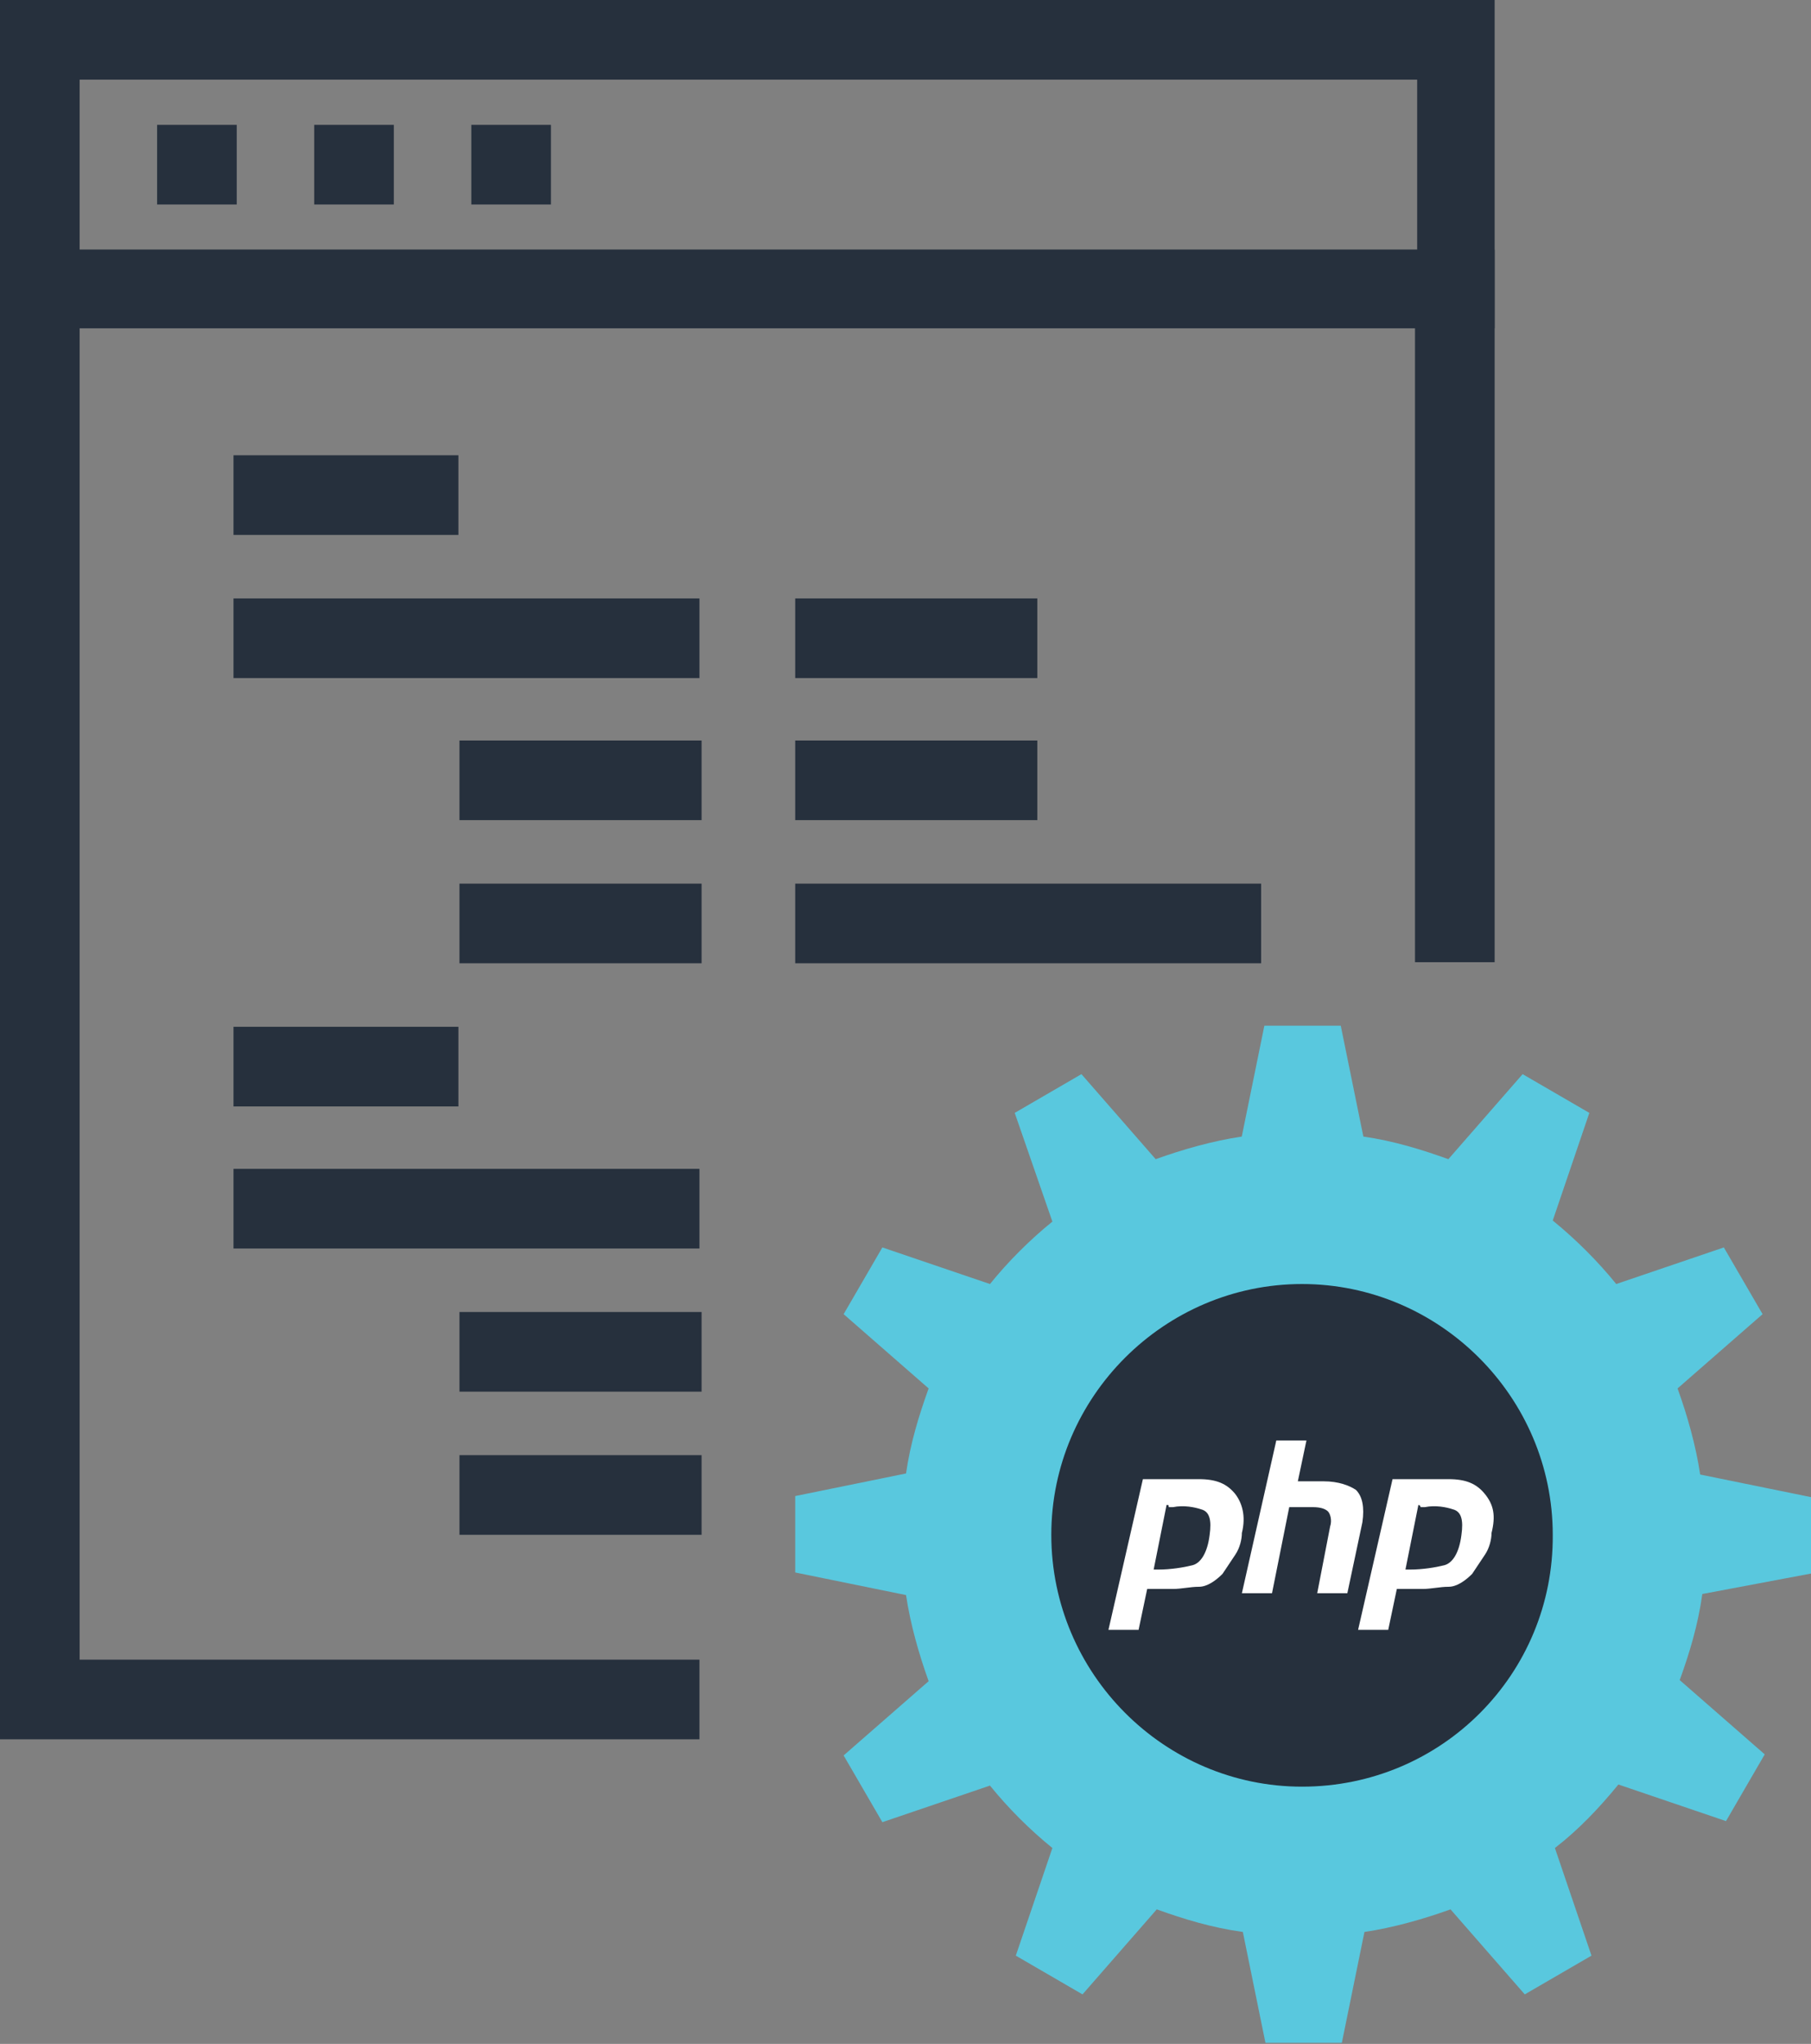 <?xml version="1.0" encoding="utf-8"?>
<!-- Generator: Adobe Illustrator 25.2.1, SVG Export Plug-In . SVG Version: 6.00 Build 0)  -->
<svg version="1.1" id="Layer_1" xmlns="http://www.w3.org/2000/svg" xmlns:xlink="http://www.w3.org/1999/xlink" x="0px" y="0px"
	 viewBox="0 0 168.3 189.9" style="enable-background:new 0 0 168.3 189.9;" xml:space="preserve">
<rect x="0" y="0" width="168.3" height="189.9" fill="#808080" stroke="none"/>
<style type="text/css">
	.st0{fill:#59C8DE;}
	.st1{fill:#26303D;}
	.st2{fill:#FFFFFF;}
</style>
<g>
	<g>
		<g>
			<path class="st0" d="M168.3,146.2v-7.1L158,137c-0.4-2.7-1.2-5.5-2.1-8l7.9-6.9l-3.6-6.2l-10,3.4c-1.7-2.1-3.7-4.1-5.9-5.9
				l3.4-10l-6.2-3.6l-6.9,7.9c-2.5-0.9-5.1-1.7-7.9-2.1l-2.1-10.3h-7.1l-2.1,10.3c-2.7,0.4-5.5,1.2-8,2.1l-6.9-7.9l-6.2,3.6
				l3.5,10.1c-2.1,1.7-4.1,3.7-5.8,5.8l-10-3.4l-3.6,6.2l7.9,6.9c-0.9,2.5-1.7,5.1-2.1,7.9L73.9,139v7.1l10.3,2.1
				c0.4,2.7,1.2,5.5,2.1,8l-7.9,6.9l3.6,6.2l10-3.4c1.7,2.1,3.7,4.1,5.8,5.8l-3.4,10l6.2,3.6l6.9-7.9c2.5,0.9,5.1,1.7,8,2.1
				l2.1,10.3h7.1l2.1-10.3c2.7-0.4,5.5-1.2,8-2.1l6.9,7.9l6.2-3.6l-3.4-10c2.2-1.7,4.1-3.7,5.9-5.9l10,3.4l3.6-6.2l-7.9-6.9
				c0.9-2.5,1.7-5.1,2.1-8L168.3,146.2z M121,162.3c-10.8,0-19.6-8.8-19.6-19.6c0-10.8,8.8-19.6,19.6-19.6
				c10.9,0,19.6,8.8,19.6,19.6C140.7,153.5,132,162.3,121,162.3z"/>
			<path class="st1" d="M121,166c-12.8,0-23.3-10.5-23.3-23.4c0-12.8,10.5-23.3,23.3-23.3s23.3,10.5,23.3,23.3
				C144.4,155.5,134,166,121,166z"/>
			<g>
				<g>
					<rect x="21.7" y="42.3" class="st1" width="20.9" height="7.4"/>
					<rect x="42.7" y="68.8" class="st1" width="22.5" height="7.4"/>
					<rect x="42.7" y="82.1" class="st1" width="22.5" height="7.4"/>
					<rect x="42.7" y="121.9" class="st1" width="22.5" height="7.4"/>
					<rect x="42.7" y="135.2" class="st1" width="22.5" height="7.4"/>
					<rect x="21.7" y="55.6" class="st1" width="43.3" height="7.4"/>
					<rect x="21.7" y="95.4" class="st1" width="20.9" height="7.4"/>
					<rect x="21.7" y="108.6" class="st1" width="43.3" height="7.4"/>
					<rect x="73.9" y="68.8" class="st1" width="22.5" height="7.4"/>
					<rect x="73.9" y="82.1" class="st1" width="43.3" height="7.4"/>
					<rect x="73.9" y="55.6" class="st1" width="22.5" height="7.4"/>
				</g>
				<path class="st1" d="M138.9,30.5H0V0h138.9L138.9,30.5L138.9,30.5z M7.4,23.2h124.3V7.4H7.4V23.2z"/>
				<g>
					<rect x="14.6" y="11.6" class="st1" width="7.4" height="7.4"/>
					<rect x="29.2" y="11.6" class="st1" width="7.4" height="7.4"/>
					<rect x="43.8" y="11.6" class="st1" width="7.4" height="7.4"/>
				</g>
				<polygon class="st1" points="65,161.6 0,161.6 0,23.2 138.9,23.2 138.9,89.4 131.5,89.4 131.5,30.5 7.4,30.5 7.4,154.2 
					65,154.2 				"/>
			</g>
		</g>
	</g>
	<g transform="translate(-44.632,-445.547)">
		<g transform="matrix(2,0,0,2,-140.157,-493.223)">
			<path class="st2" d="M145.5,538.1h2.6c0.8,0,1.3,0.2,1.7,0.7c0.3,0.4,0.5,1,0.3,1.8c0,0.3-0.1,0.7-0.3,1
				c-0.2,0.3-0.4,0.6-0.6,0.9c-0.3,0.3-0.7,0.6-1.1,0.6s-0.8,0.1-1.2,0.1h-1.2l-0.4,1.9h-1.4L145.5,538.1L145.5,538.1 M146.6,539.3
				l-0.6,3c0,0,0.1,0,0.1,0c0,0,0.1,0,0.1,0c0.6,0,1.2-0.1,1.6-0.2c0.4-0.1,0.7-0.6,0.8-1.4c0.1-0.7,0-1.1-0.4-1.2
				c-0.3-0.1-0.8-0.2-1.3-0.1c-0.1,0-0.2,0-0.2,0C146.7,539.3,146.7,539.3,146.6,539.3L146.6,539.3"/>
			<path class="st2" d="M151.7,536.3h1.4l-0.4,1.9h1.2c0.7,0,1.2,0.2,1.5,0.4c0.3,0.3,0.4,0.8,0.3,1.5l-0.7,3.3h-1.4l0.6-3.1
				c0.1-0.3,0-0.6-0.1-0.7s-0.3-0.2-0.7-0.2l-1.1,0l-0.8,4h-1.4L151.7,536.3L151.7,536.3"/>
			<path class="st2" d="M157.1,538.1h2.6c0.8,0,1.3,0.2,1.7,0.7s0.5,1,0.3,1.8c0,0.3-0.1,0.7-0.3,1c-0.2,0.3-0.4,0.6-0.6,0.9
				c-0.3,0.3-0.7,0.6-1.1,0.6s-0.8,0.1-1.2,0.1h-1.2l-0.4,1.9h-1.4L157.1,538.1L157.1,538.1 M158.3,539.3l-0.6,3c0,0,0.1,0,0.1,0
				c0,0,0.1,0,0.1,0c0.6,0,1.2-0.1,1.6-0.2c0.4-0.1,0.7-0.6,0.8-1.4c0.1-0.7,0-1.1-0.4-1.2c-0.3-0.1-0.8-0.2-1.3-0.1
				c-0.1,0-0.2,0-0.2,0C158.4,539.3,158.3,539.3,158.3,539.3L158.3,539.3"/>
		</g>
	</g>
</g>
</svg>
